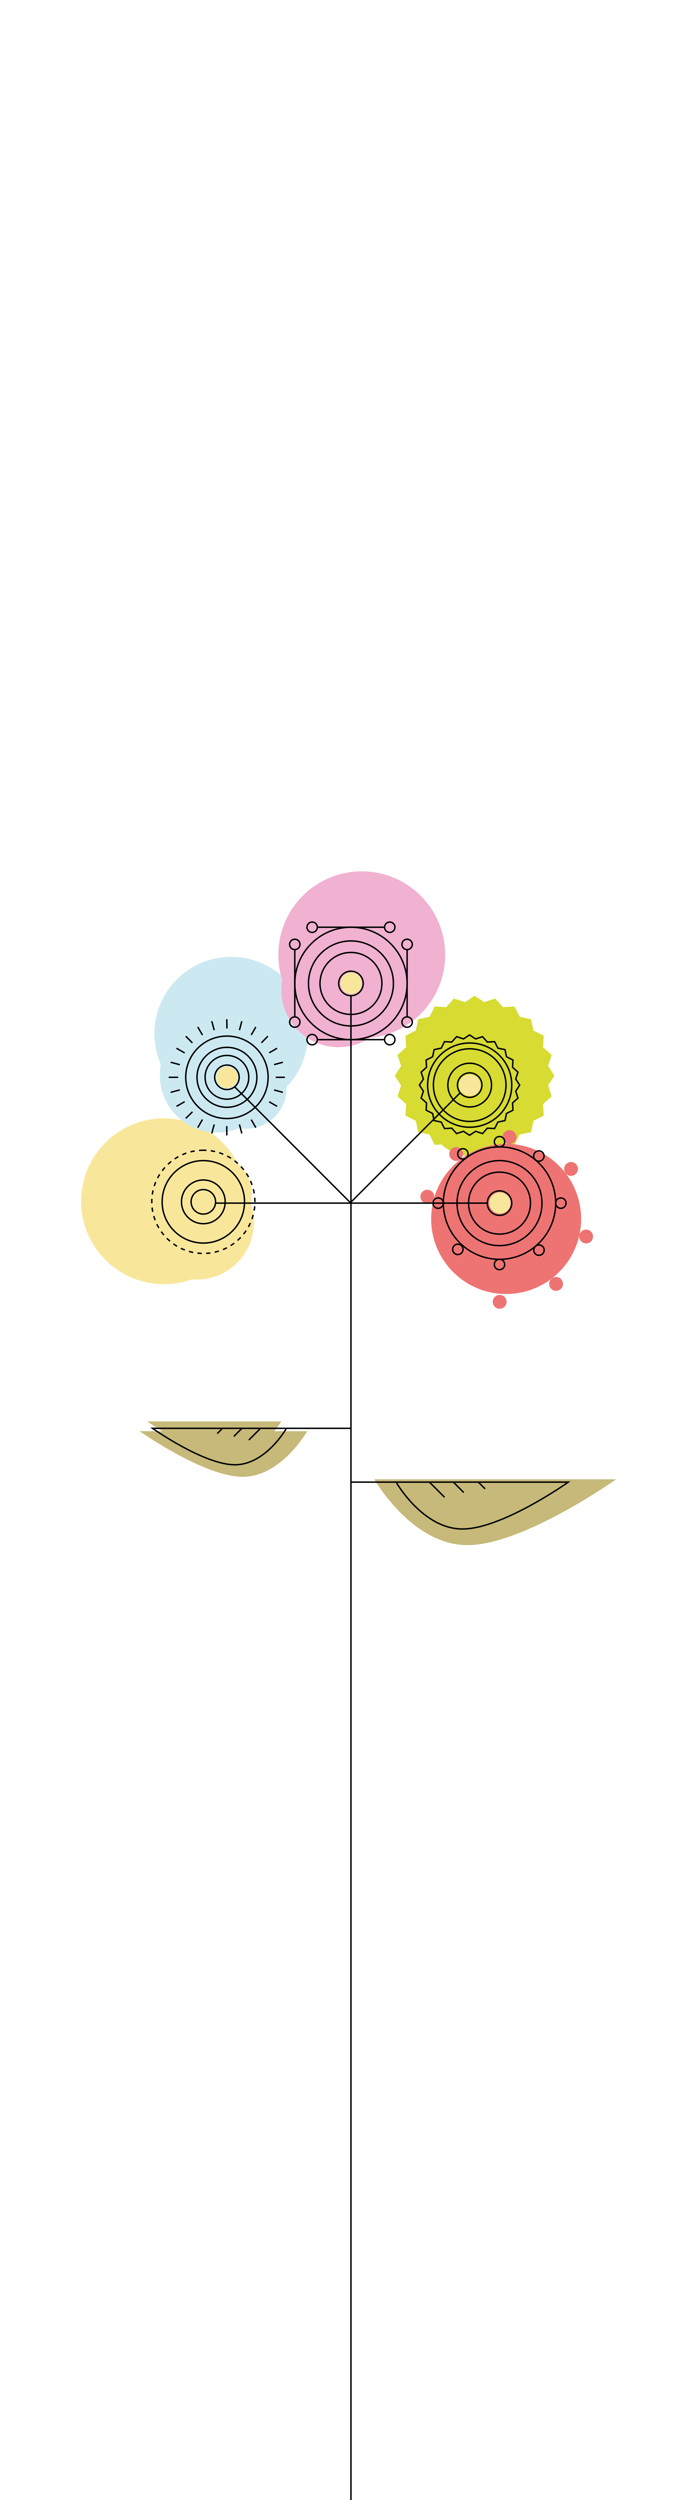 <?xml version="1.0" encoding="utf-8"?>
<!-- Generator: Adobe Illustrator 16.0.0, SVG Export Plug-In . SVG Version: 6.00 Build 0)  -->
<!DOCTYPE svg PUBLIC "-//W3C//DTD SVG 1.1//EN" "http://www.w3.org/Graphics/SVG/1.1/DTD/svg11.dtd">
<svg version="1.1" id="Livello_1" xmlns="http://www.w3.org/2000/svg" xmlns:xlink="http://www.w3.org/1999/xlink" x="0px" y="0px"
	 width="960.384px" height="3456.769px" viewBox="0 0 960.384 3456.769" enable-background="new 0 0 960.384 3456.769"
	 xml:space="preserve">
<g>
	<g id="main_track">
		<rect x="484.664" y="1662.151" fill="#010202" width="2" height="1794.617"/>
	</g>
	<g id="Leaves">
		<g id="Left_leaf">
			<g id="leaf_color_1_">
				<g>
					<g>
						<path fill="#C6B979" d="M389.117,1965.325H203.82c0,0,71.111,50.399,113.918,50.399S389.117,1965.325,389.117,1965.325z"/>
					</g>
				</g>
				<g>
					<g>
						<path fill="#C6B979" d="M425.129,1978.84H193.334c0,0,88.956,63.046,142.504,63.046
							C389.387,2041.886,425.129,1978.84,425.129,1978.84z"/>
					</g>
				</g>
			</g>
			<g id="track_1_">
				<g>
					<path fill="none" stroke="#010202" stroke-width="2" d="M396.388,1974.858H211.091c0,0,71.111,50.4,113.918,50.4
						S396.388,1974.858,396.388,1974.858z"/>
					<line fill="none" stroke="#010202" stroke-width="2" x1="396.388" y1="1974.858" x2="486.42" y2="1974.858"/>
				</g>
				<line fill="none" stroke="#010202" stroke-width="2" x1="360.547" y1="1974.858" x2="344.308" y2="1991.096"/>
				<line fill="none" stroke="#010202" stroke-width="2" x1="334.789" y1="1974.858" x2="323.588" y2="1986.057"/>
				<line fill="none" stroke="#010202" stroke-width="2" x1="307.909" y1="1974.858" x2="300.628" y2="1982.137"/>
			</g>
		</g>
		<g id="Right_leaf">
			<g id="leaf_color">
				<g>
					<g>
						<path fill="#C6B979" d="M518.011,2045.358h334.596c0,0-128.407,91.008-205.704,91.008
							C569.605,2136.366,518.011,2045.358,518.011,2045.358z"/>
					</g>
				</g>
				<g>
					<g>
						<path fill="#C6B979" d="M536.465,2057.374h240.848c0,0-92.429,65.508-148.07,65.508
							C573.604,2122.881,536.465,2057.374,536.465,2057.374z"/>
					</g>
				</g>
			</g>
			<g id="track">
				<g>
					<path fill="none" stroke="#010202" stroke-width="2" d="M548.179,2049.258h238.239c0,0-91.429,64.8-146.464,64.8
						C584.917,2114.058,548.179,2049.258,548.179,2049.258z"/>
					<line fill="none" stroke="#010202" stroke-width="2" x1="548.179" y1="2049.258" x2="486.42" y2="2049.258"/>
				</g>
				<line fill="none" stroke="#010202" stroke-width="2" x1="594.262" y1="2049.258" x2="615.139" y2="2070.137"/>
				<line fill="none" stroke="#010202" stroke-width="2" x1="627.379" y1="2049.258" x2="641.779" y2="2063.655"/>
				<line fill="none" stroke="#010202" stroke-width="2" x1="661.938" y1="2049.258" x2="671.299" y2="2058.617"/>
			</g>
		</g>
	</g>
	<g id="flower-o1">
		<g id="flower-color">
			<path fill="#F8E79B" d="M233.741,1546.466c63.206,3.765,111.391,58.052,107.625,121.258
				c-3.766,63.207-58.053,111.39-121.258,107.625c-63.206-3.765-111.391-58.052-107.625-121.259
				C116.247,1590.884,170.536,1542.702,233.741,1546.466z"/>
			<circle fill="#F8E79B" cx="272.162" cy="1689.986" r="79.248"/>
			<circle fill="#F8E79B" cx="292.028" cy="1651.311" r="56.498"/>
			<circle fill="#F8E79B" cx="285.372" cy="1686.142" r="41.248"/>
			<circle fill="#F8E79B" cx="281.754" cy="1661.208" r="14.748"/>
		</g>
		<g id="flower-track">
			<g>
				<path fill="none" stroke="#010202" stroke-width="2" d="M293.373,1649.737c6.617,6.612,6.617,17.344,0,23.965
					c-6.616,6.62-17.351,6.62-23.966,0c-6.617-6.614-6.617-17.345-0.004-23.965C276.022,1643.113,286.756,1643.113,293.373,1649.737
					z"/>
				<line fill="none" stroke="#010202" stroke-width="2" x1="485.665" y1="1663.485" x2="298.238" y2="1663.481"/>
			</g>
			<path fill="none" stroke="#010202" stroke-width="2" stroke-dasharray="6" d="M281.392,1590.366
				c-39.411,0-71.354,31.943-71.354,71.352c0,39.396,31.943,71.353,71.354,71.353c39.403,0,71.351-31.957,71.351-71.353
				C352.743,1622.309,320.795,1590.366,281.392,1590.366z"/>
			<path fill="none" stroke="#010202" stroke-width="2" d="M281.391,1604.714c-31.484,0-57.004,25.52-57.004,57.003
				c0,31.474,25.52,57.004,57.004,57.004c31.48,0,57.002-25.53,57.002-57.004C338.393,1630.234,312.872,1604.714,281.391,1604.714z"
				/>
			<path fill="none" stroke="#010202" stroke-width="2" d="M281.391,1631.493c-16.695,0-30.227,13.531-30.227,30.225
				c0,16.688,13.531,30.226,30.227,30.226c16.691,0,30.225-13.537,30.225-30.226
				C311.616,1645.024,298.083,1631.493,281.391,1631.493z"/>
		</g>
	</g>
	<g id="flower-02">
		<g id="flower-color_1_">
			<circle fill="#CCE9F2" cx="319.908" cy="1429.216" r="106.248"/>
			<circle fill="#CCE9F2" cx="300.408" cy="1486.716" r="79.248"/>
			<circle fill="#CCE9F2" cx="340.196" cy="1504.247" r="56.498"/>
			<circle fill="#CCE9F2" cx="305.03" cy="1499.674" r="41.248"/>
			<circle fill="#F8E79B" cx="314.156" cy="1489.629" r="14.748"/>
		</g>
		<g id="flower-track_1_">
			<ellipse fill="none" stroke="#010202" stroke-width="2" cx="314.059" cy="1489.531" rx="41.43" ry="41.436"/>
			<g>
				<g>
					<path fill="none" stroke="#010202" stroke-width="2" d="M330.977,1489.53c0,9.366-7.587,16.947-16.949,16.947
						c-9.358,0-16.947-7.588-16.945-16.947c-0.002-9.358,7.587-16.941,16.945-16.948
						C323.39,1472.582,330.977,1480.178,330.977,1489.53z"/>
					<line fill="none" stroke="#010202" stroke-width="2" x1="485.665" y1="1663.659" x2="324.698" y2="1502.692"/>
				</g>
				<path fill="none" stroke="#010202" stroke-width="2" d="M314.032,1432.527c-31.486,0-57.006,25.52-57.006,57.003
					c0,31.474,25.52,57.004,57.006,57.004c31.479,0,57.002-25.53,57.002-57.004C371.034,1458.046,345.511,1432.527,314.032,1432.527
					z"/>
				<path fill="none" stroke="#010202" stroke-width="2" d="M314.03,1459.305c-16.693,0-30.225,13.531-30.225,30.225
					c0,16.688,13.531,30.226,30.225,30.226c16.692,0,30.225-13.537,30.225-30.226
					C344.254,1472.836,330.722,1459.305,314.03,1459.305z"/>
			</g>
			<line fill="none" stroke="#010202" stroke-width="2" x1="313.837" y1="1409.162" x2="314.058" y2="1422.069"/>
			<line fill="none" stroke="#010202" stroke-width="2" x1="334.638" y1="1411.899" x2="331.348" y2="1424.31"/>
			<line fill="none" stroke="#010202" stroke-width="2" x1="354.023" y1="1419.929" x2="347.656" y2="1431.019"/>
			<line fill="none" stroke="#010202" stroke-width="2" x1="370.667" y1="1432.703" x2="361.758" y2="1441.833"/>
			<line fill="none" stroke="#010202" stroke-width="2" x1="383.44" y1="1449.346" x2="372.438" y2="1455.718"/>
			<line fill="none" stroke="#010202" stroke-width="2" x1="391.469" y1="1468.731" x2="379.216" y2="1472.024"/>
			<line fill="none" stroke="#010202" stroke-width="2" x1="394.208" y1="1489.532" x2="381.513" y2="1489.532"/>
			<line fill="none" stroke="#010202" stroke-width="2" x1="391.469" y1="1510.333" x2="379.216" y2="1507.04"/>
			<line fill="none" stroke="#010202" stroke-width="2" x1="372.439" y1="1523.344" x2="383.44" y2="1529.716"/>
			<line fill="none" stroke="#010202" stroke-width="2" x1="347.656" y1="1548.042" x2="354.023" y2="1559.134"/>
			<line fill="none" stroke="#010202" stroke-width="2" x1="331.348" y1="1554.752" x2="334.638" y2="1567.163"/>
			<line fill="none" stroke="#010202" stroke-width="2" x1="296.421" y1="1554.662" x2="293.037" y2="1567.163"/>
			<line fill="none" stroke="#010202" stroke-width="2" x1="280.186" y1="1547.88" x2="273.652" y2="1559.134"/>
			<line fill="none" stroke="#010202" stroke-width="2" x1="266.36" y1="1537.231" x2="257.007" y2="1546.361"/>
			<line fill="none" stroke="#010202" stroke-width="2" x1="255.584" y1="1523.185" x2="244.235" y2="1529.716"/>
			<line fill="none" stroke="#010202" stroke-width="2" x1="248.879" y1="1506.946" x2="236.206" y2="1510.333"/>
			<line fill="none" stroke="#010202" stroke-width="2" x1="246.606" y1="1489.532" x2="233.467" y2="1489.532"/>
			<line fill="none" stroke="#010202" stroke-width="2" x1="248.879" y1="1472.118" x2="236.206" y2="1468.731"/>
			<line fill="none" stroke="#010202" stroke-width="2" x1="244.235" y1="1449.346" x2="255.584" y2="1455.881"/>
			<line fill="none" stroke="#010202" stroke-width="2" x1="257.007" y1="1432.703" x2="266.25" y2="1441.944"/>
			<line fill="none" stroke="#010202" stroke-width="2" x1="273.652" y1="1419.929" x2="280.236" y2="1431.154"/>
			<line fill="none" stroke="#010202" stroke-width="2" x1="293.037" y1="1411.899" x2="296.473" y2="1424.39"/>
			<line fill="none" stroke="#010202" stroke-width="2" x1="313.837" y1="1569.902" x2="313.837" y2="1556.994"/>
		</g>
	</g>
	<g id="flower-03_1_">
		<g id="flower-color_2_">
			<circle fill="#F1B1D1" cx="500.609" cy="1320.173" r="115.427"/>
			<circle fill="#F1B1D1" cx="468.528" cy="1368.651" r="79.247"/>
			<circle fill="#F1B1D1" cx="511.887" cy="1371.894" r="56.498"/>
			<circle fill="#F1B1D1" cx="477.211" cy="1379.322" r="41.248"/>
			<circle fill="#F8E79B" cx="486.032" cy="1359.513" r="14.748"/>
		</g>
		<g id="flower-track_2_">
			<g>
				<path fill="none" stroke="#010202" stroke-width="2" d="M485.665,1342.797c9.357,0,16.947,7.586,16.947,16.95
					c0,9.358-7.59,16.941-16.947,16.941c-9.36,0-16.95-7.583-16.95-16.941C468.714,1350.383,476.304,1342.797,485.665,1342.797z"/>
				<path fill="none" stroke="#010202" stroke-width="2" d="M485.665,1316.907c-23.662,0-42.84,19.177-42.84,42.834
					c0,23.664,19.178,42.843,42.84,42.843c23.659,0,42.838-19.179,42.838-42.843
					C528.502,1336.083,509.324,1316.907,485.665,1316.907z"/>
				<circle fill="none" stroke="#010202" stroke-width="2" cx="485.665" cy="1359.741" r="77.719"/>
				<path fill="none" stroke="#010202" stroke-width="2" d="M485.665,1300.963c-32.463,0-58.781,26.318-58.781,58.777
					c0,32.467,26.318,58.779,58.781,58.779c32.462,0,58.778-26.312,58.778-58.779
					C544.443,1327.282,518.126,1300.963,485.665,1300.963z"/>
				<g>
					<line fill="none" stroke="#010202" stroke-width="2" x1="407.944" y1="1405.984" x2="407.944" y2="1312.947"/>
					<path fill="none" stroke="#010202" stroke-width="2" d="M407.944,1420.336c-3.963,0-7.174-3.21-7.174-7.177
						c0-3.965,3.211-7.176,7.174-7.176c3.965,0,7.177,3.211,7.177,7.176C415.121,1417.126,411.909,1420.336,407.944,1420.336z"/>
					<path fill="none" stroke="#010202" stroke-width="2" d="M407.944,1312.947c-3.963,0-7.174-3.21-7.174-7.177
						c0-3.963,3.211-7.172,7.174-7.172c3.965,0,7.177,3.209,7.177,7.172C415.121,1309.737,411.909,1312.947,407.944,1312.947z"/>
				</g>
				<g>
					<line fill="none" stroke="#010202" stroke-width="2" x1="563.381" y1="1405.984" x2="563.381" y2="1312.947"/>
					<path fill="none" stroke="#010202" stroke-width="2" d="M563.381,1420.336c-3.965,0-7.177-3.21-7.177-7.177
						c0-3.965,3.212-7.176,7.177-7.176c3.963,0,7.175,3.211,7.175,7.176C570.556,1417.126,567.344,1420.336,563.381,1420.336z"/>
					<path fill="none" stroke="#010202" stroke-width="2" d="M563.381,1312.947c-3.965,0-7.177-3.21-7.177-7.177
						c0-3.963,3.212-7.172,7.177-7.172c3.963,0,7.175,3.209,7.175,7.172C570.556,1309.737,567.344,1312.947,563.381,1312.947z"/>
				</g>
				<g>
					<line fill="none" stroke="#010202" stroke-width="2" x1="439.144" y1="1282.022" x2="532.181" y2="1282.022"/>
					<path fill="none" stroke="#010202" stroke-width="2" d="M424.793,1282.022c0-3.963,3.211-7.173,7.175-7.173
						c3.965,0,7.176,3.21,7.176,7.173c0,3.967-3.211,7.176-7.176,7.176C428.004,1289.198,424.793,1285.989,424.793,1282.022z"/>
					<path fill="none" stroke="#010202" stroke-width="2" d="M532.181,1282.022c0-3.963,3.212-7.173,7.177-7.173
						c3.963,0,7.175,3.21,7.175,7.173c0,3.967-3.212,7.176-7.175,7.176C535.393,1289.198,532.181,1285.989,532.181,1282.022z"/>
				</g>
				<g>
					<line fill="none" stroke="#010202" stroke-width="2" x1="439.144" y1="1437.46" x2="532.181" y2="1437.46"/>
					<circle fill="none" stroke="#010202" stroke-width="2" cx="431.969" cy="1437.46" r="7.175"/>
					<circle fill="none" stroke="#010202" stroke-width="2" cx="539.357" cy="1437.46" r="7.176"/>
				</g>
			</g>
			<line fill="none" stroke="#010202" stroke-width="2" x1="485.665" y1="1662.151" x2="485.665" y2="1376.689"/>
		</g>
	</g>
	<g id="flower-04_1_">
		<g id="flower-color_3_">
			<polygon fill="#D7DB32" stroke="#D7DB32" points="656.78,1377.422 670.097,1386.143 685.216,1381.165 695.82,1393.037 
				711.715,1392.143 718.886,1406.353 734.468,1409.602 737.72,1425.185 751.927,1432.355 751.034,1448.249 762.904,1458.854 
				757.928,1473.973 766.648,1487.291 757.928,1500.607 762.904,1515.726 751.034,1526.331 751.927,1542.223 737.72,1549.395 
				734.468,1564.979 718.886,1568.228 711.715,1582.438 695.82,1581.544 685.216,1593.413 670.097,1588.438 656.78,1597.159 
				643.463,1588.438 628.344,1593.413 617.74,1581.544 601.844,1582.438 594.674,1568.228 579.091,1564.979 575.842,1549.395 
				561.632,1542.223 562.526,1526.331 550.656,1515.726 555.632,1500.607 546.912,1487.291 555.632,1473.973 550.656,1458.854 
				562.526,1448.249 561.632,1432.355 575.842,1425.185 579.091,1409.602 594.674,1406.353 601.844,1392.143 617.74,1393.037 
				628.344,1381.165 643.463,1386.143 			"/>
			<path fill="#D7DB32" stroke="#D7DB32" d="M680.292,1572.668c-41.258,14.611-86.546-6.988-101.156-48.246
				c-14.61-41.26,6.99-86.547,48.248-101.157c41.258-14.611,86.546,6.989,101.156,48.248
				C743.152,1512.771,721.55,1558.059,680.292,1572.668z"/>
			<circle fill="#D7DB32" stroke="#D7DB32" cx="650.596" cy="1541.325" r="56.498"/>
			<circle fill="#D7DB32" stroke="#D7DB32" cx="643.167" cy="1506.65" r="41.248"/>
			<circle fill="#F8E79B" cx="649.977" cy="1500.471" r="14.748"/>
		</g>
		<g id="flower-track_3_">
			<g>
				<path fill="none" stroke="#010202" stroke-width="2" d="M649.977,1517.274c-9.359,0-16.943-7.591-16.943-16.947
					c0-9.357,7.584-16.947,16.943-16.947c9.36,0,16.947,7.59,16.947,16.947C666.924,1509.683,659.337,1517.274,649.977,1517.274z"/>
				<line fill="none" stroke="#010202" stroke-width="2" x1="485.665" y1="1662.151" x2="636.815" y2="1510.993"/>
			</g>
			<ellipse fill="none" stroke="#010202" stroke-width="2" cx="649.976" cy="1500.326" rx="58.221" ry="58.229"/>
			<ellipse fill="none" stroke="#010202" stroke-width="2" cx="649.977" cy="1500.326" rx="50.221" ry="50.228"/>
			<polygon fill="none" stroke="#010202" stroke-width="2" points="649.786,1430.957 658.194,1436.462 667.74,1433.32 
				674.436,1440.815 684.471,1440.25 689,1449.223 698.837,1451.275 700.89,1461.114 709.862,1465.641 709.297,1475.676 
				716.792,1482.373 713.65,1491.918 719.156,1500.327 713.65,1508.735 716.792,1518.281 709.297,1524.977 709.862,1535.011 
				700.89,1539.54 698.837,1549.378 689,1551.43 684.471,1560.403 674.436,1559.838 667.74,1567.333 658.194,1564.191 
				649.786,1569.697 641.377,1564.191 631.832,1567.333 625.135,1559.838 615.1,1560.403 610.572,1551.43 600.734,1549.378 
				598.681,1539.54 589.709,1535.011 590.274,1524.977 582.779,1518.281 585.921,1508.735 580.416,1500.327 585.921,1491.918 
				582.779,1482.373 590.274,1475.676 589.709,1465.641 598.681,1461.114 600.734,1451.275 610.572,1449.223 615.1,1440.25 
				625.135,1440.815 631.832,1433.32 641.377,1436.462 			"/>
			<path fill="none" stroke="#010202" stroke-width="2" d="M649.979,1470.101c-16.693,0-30.225,13.531-30.225,30.225
				c0,16.688,13.531,30.226,30.225,30.226c16.692,0,30.225-13.537,30.225-30.226
				C680.204,1483.632,666.671,1470.101,649.979,1470.101z"/>
		</g>
	</g>
	<g id="flower-05">
		<g id="flower-color_4_">
			<g>
				<circle fill="#EE7473" cx="700.405" cy="1685.364" r="103.756"/>
				<path fill="#EE7473" d="M782.63,1622.089c-3.226-4.192-2.442-10.203,1.749-13.43c4.197-3.229,10.209-2.446,13.435,1.747
					c3.23,4.195,2.444,10.205-1.752,13.434C791.87,1627.066,785.862,1626.287,782.63,1622.089z"/>
				<path fill="#EE7473" d="M761.926,1781.024c-3.227-4.193-2.441-10.205,1.752-13.432c4.195-3.229,10.205-2.445,13.433,1.747
					c3.229,4.197,2.443,10.206-1.751,13.434C771.167,1786,765.157,1785.221,761.926,1781.024z"/>
				<path fill="#EE7473" d="M583.76,1660.417c-3.229-4.194-2.441-10.206,1.751-13.433c4.194-3.227,10.205-2.445,13.433,1.748
					c3.229,4.196,2.445,10.206-1.749,13.434C593.001,1665.393,586.988,1664.613,583.76,1660.417z"/>
				<path fill="#EE7473" d="M697.459,1577.983c-3.226-4.191-2.441-10.204,1.75-13.43c4.194-3.228,10.208-2.446,13.434,1.746
					c3.23,4.198,2.443,10.208-1.75,13.436C706.701,1582.959,700.69,1582.18,697.459,1577.983z"/>
				<path fill="#EE7473" d="M683.853,1805.81c-3.226-4.192-2.441-10.202,1.75-13.428c4.196-3.229,10.204-2.448,13.433,1.745
					c3.229,4.197,2.444,10.207-1.751,13.436C693.094,1810.788,687.083,1810.007,683.853,1805.81z"/>
				<path fill="#EE7473" d="M803.508,1715.487c-3.226-4.191-2.439-10.205,1.754-13.431c4.195-3.229,10.205-2.446,13.43,1.746
					c3.23,4.2,2.447,10.206-1.748,13.435C812.75,1720.463,806.739,1719.685,803.508,1715.487z"/>
				<path fill="#EE7473" d="M623.694,1601.387c-3.229-4.194-2.44-10.204,1.753-13.432c4.193-3.229,10.203-2.446,13.431,1.747
					c3.229,4.196,2.444,10.207-1.748,13.434C632.936,1606.365,626.922,1605.583,623.694,1601.387z"/>
			</g>
			<circle fill="#EE7473" cx="704.078" cy="1673.793" r="79.247"/>
			<circle fill="#EE7473" cx="683.125" cy="1711.891" r="56.498"/>
			<circle fill="#EE7473" cx="690.765" cy="1677.261" r="41.248"/>
			<circle fill="#F8E79B" cx="691.764" cy="1663.261" r="14.748"/>
		</g>
		<g id="flower-track_4_">
			<line fill="none" stroke="#010202" stroke-width="2" x1="485.665" y1="1663.485" x2="674.288" y2="1663.485"/>
			<path fill="none" stroke="#010202" stroke-width="2" d="M691.238,1646.541c9.357,0,16.947,7.586,16.947,16.95
				c0,9.358-7.59,16.941-16.947,16.941c-9.36,0-16.95-7.583-16.95-16.941C674.288,1654.126,681.877,1646.541,691.238,1646.541z"/>
			<path fill="none" stroke="#010202" stroke-width="2" d="M691.238,1620.65c-23.662,0-42.839,19.177-42.839,42.834
				c0,23.664,19.177,42.843,42.839,42.843c23.659,0,42.838-19.179,42.838-42.843C734.076,1639.827,714.897,1620.65,691.238,1620.65z
				"/>
			<circle fill="none" stroke="#010202" stroke-width="2" cx="691.238" cy="1663.484" r="77.719"/>
			<path fill="none" stroke="#010202" stroke-width="2" d="M691.238,1604.707c-32.464,0-58.781,26.318-58.781,58.777
				c0,32.467,26.317,58.779,58.781,58.779c32.462,0,58.778-26.312,58.778-58.779C750.016,1631.025,723.7,1604.707,691.238,1604.707z
				"/>
			<path fill="none" stroke="#010202" stroke-width="2" d="M768.955,1663.484c0-3.963,3.212-7.173,7.175-7.173
				c3.965,0,7.176,3.21,7.176,7.173c0,3.967-3.211,7.176-7.176,7.176C772.167,1670.66,768.955,1667.451,768.955,1663.484z"/>
			<path fill="none" stroke="#010202" stroke-width="2" d="M599.167,1663.484c0-3.963,3.212-7.173,7.175-7.173
				c3.965,0,7.176,3.21,7.176,7.173c0,3.967-3.211,7.176-7.176,7.176C602.379,1670.66,599.167,1667.451,599.167,1663.484z"/>
			<path fill="none" stroke="#010202" stroke-width="2" d="M684.061,1748.375c0-3.963,3.212-7.173,7.175-7.173
				c3.965,0,7.176,3.21,7.176,7.173c0,3.967-3.211,7.176-7.176,7.176C687.273,1755.551,684.061,1752.342,684.061,1748.375z"/>
			<path fill="none" stroke="#010202" stroke-width="2" d="M633.389,1595.389c0-3.963,3.212-7.173,7.175-7.173
				c3.965,0,7.176,3.21,7.176,7.173c0,3.967-3.211,7.176-7.176,7.176C636.601,1602.565,633.389,1599.356,633.389,1595.389z"/>
			<path fill="none" stroke="#010202" stroke-width="2" d="M738.542,1598.394c0-3.963,3.212-7.173,7.175-7.173
				c3.965,0,7.176,3.21,7.176,7.173c0,3.967-3.211,7.176-7.176,7.176C741.754,1605.57,738.542,1602.361,738.542,1598.394z"/>
			<path fill="none" stroke="#010202" stroke-width="2" d="M626.39,1727.425c0-3.963,3.212-7.173,7.175-7.173
				c3.965,0,7.176,3.21,7.176,7.173c0,3.967-3.211,7.176-7.176,7.176C629.602,1734.601,626.39,1731.392,626.39,1727.425z"/>
			<path fill="none" stroke="#010202" stroke-width="2" d="M738.684,1728.466c0-3.963,3.212-7.173,7.175-7.173
				c3.965,0,7.176,3.21,7.176,7.173c0,3.967-3.211,7.176-7.176,7.176C741.896,1735.642,738.684,1732.433,738.684,1728.466z"/>
			<path fill="none" stroke="#010202" stroke-width="2" d="M684.061,1578.589c0-3.963,3.212-7.173,7.177-7.173
				c3.963,0,7.175,3.21,7.175,7.173c0,3.967-3.212,7.176-7.175,7.176C687.273,1585.765,684.061,1582.556,684.061,1578.589z"/>
		</g>
	</g>
</g>
</svg>
